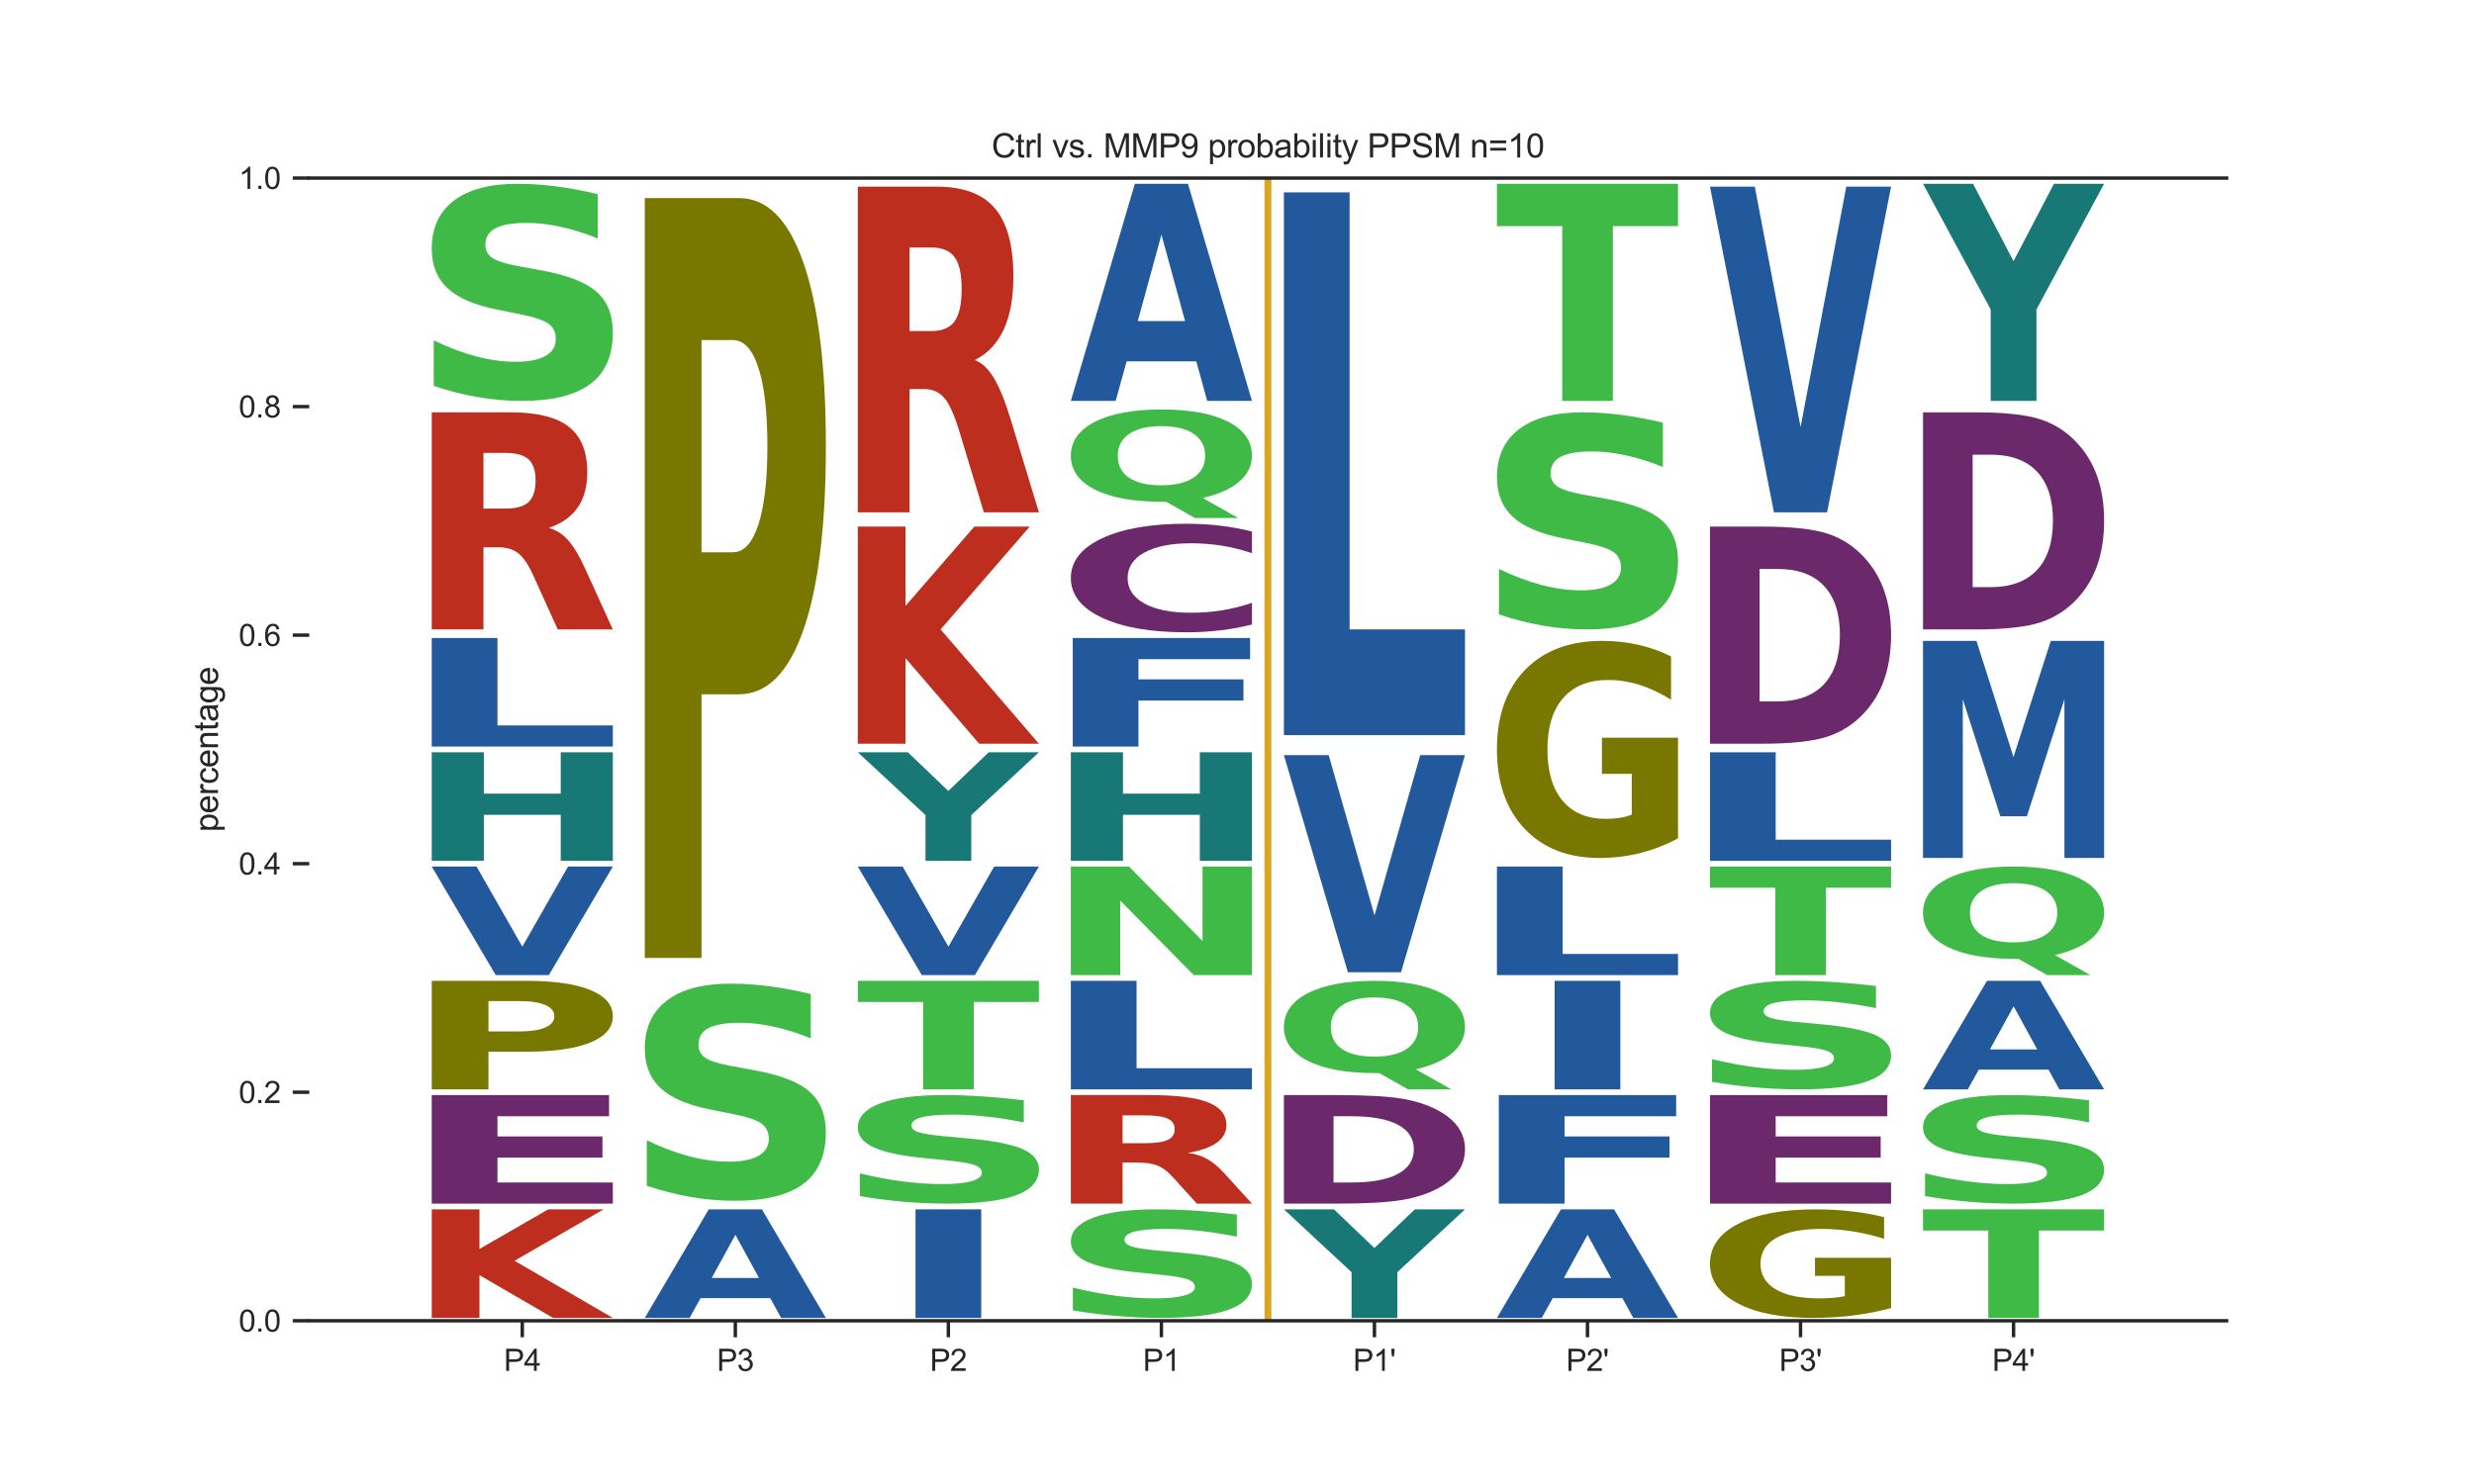 <?xml version="1.0" encoding="utf-8" standalone="no"?>
<!DOCTYPE svg PUBLIC "-//W3C//DTD SVG 1.1//EN"
  "http://www.w3.org/Graphics/SVG/1.1/DTD/svg11.dtd">
<svg xmlns:xlink="http://www.w3.org/1999/xlink" width="720pt" height="432pt" viewBox="0 0 720 432" xmlns="http://www.w3.org/2000/svg" version="1.1">
 <defs>
  <style type="text/css">*{stroke-linejoin: round; stroke-linecap: butt}</style>
 </defs>
 <g id="figure_1">
  <g id="patch_1">
   <path d="M 0 432 
L 720 432 
L 720 0 
L 0 0 
z
" style="fill: #ffffff"/>
  </g>
  <g id="axes_1">
   <g id="patch_2">
    <path d="M 90 384.48 
L 648 384.48 
L 648 51.84 
L 90 51.84 
z
" style="fill: #ffffff"/>
   </g>
   <g id="line2d_1">
    <path d="M 90 384.48 
L 648 384.48 
" clip-path="url(#pe23caecffb)" style="fill: none; stroke: #000000; stroke-width: 0.5; stroke-linecap: round"/>
   </g>
   <g id="patch_3">
    <path d="M 125.65 352.048 
L 139.538 352.048 
L 139.538 363.581 
L 159.556 352.048 
L 175.683 352.048 
L 149.743 367.015 
L 178.35 383.648 
L 160.964 383.648 
L 139.538 371.2 
L 139.538 383.648 
L 125.65 383.648 
L 125.65 352.048 
z
" clip-path="url(#pe23caecffb)" style="fill: #bd2e1f"/>
   </g>
   <g id="patch_4">
    <path d="M 125.65 318.784 
L 177.253 318.784 
L 177.253 324.947 
L 144.775 324.947 
L 144.775 330.825 
L 175.329 330.825 
L 175.329 336.988 
L 144.775 336.988 
L 144.775 344.228 
L 178.35 344.228 
L 178.35 350.384 
L 125.65 350.384 
L 125.65 318.784 
z
" clip-path="url(#pe23caecffb)" style="fill: #6b296b"/>
   </g>
   <g id="patch_5">
    <path d="M 125.65 285.52 
L 153.043 285.52 
Q 165.271 285.52 171.804 288.202 
Q 178.35 290.877 178.35 295.827 
Q 178.35 300.805 171.804 303.48 
Q 165.271 306.156 153.043 306.156 
L 142.16 306.156 
L 142.16 317.12 
L 125.65 317.12 
L 125.65 285.52 
z
M 142.16 291.425 
L 142.16 300.25 
L 151.286 300.25 
Q 156.09 300.25 158.711 299.099 
Q 161.332 297.947 161.332 295.827 
Q 161.332 293.714 158.711 292.57 
Q 156.09 291.425 151.286 291.425 
L 142.16 291.425 
z
" clip-path="url(#pe23caecffb)" style="fill: #787800"/>
   </g>
   <g id="patch_6">
    <path d="M 125.65 252.256 
L 138.688 252.256 
L 152.016 275.58 
L 165.323 252.256 
L 178.35 252.256 
L 159.731 283.856 
L 144.269 283.856 
L 125.65 252.256 
z
" clip-path="url(#pe23caecffb)" style="fill: #21599c"/>
   </g>
   <g id="patch_7">
    <path d="M 125.65 218.992 
L 140.813 218.992 
L 140.813 231.033 
L 163.187 231.033 
L 163.187 218.992 
L 178.35 218.992 
L 178.35 250.592 
L 163.187 250.592 
L 163.187 237.196 
L 140.813 237.196 
L 140.813 250.592 
L 125.65 250.592 
L 125.65 218.992 
z
" clip-path="url(#pe23caecffb)" style="fill: #177875"/>
   </g>
   <g id="patch_8">
    <path d="M 125.65 185.728 
L 144.775 185.728 
L 144.775 211.172 
L 178.35 211.172 
L 178.35 217.328 
L 125.65 217.328 
L 125.65 185.728 
z
" clip-path="url(#pe23caecffb)" style="fill: #21599c"/>
   </g>
   <g id="patch_9">
    <path d="M 147.033 148.056 
Q 151.762 148.056 153.814 146.16 
Q 155.866 144.25 155.866 139.888 
Q 155.866 135.567 153.814 133.712 
Q 151.762 131.843 147.033 131.843 
L 140.702 131.843 
L 140.702 148.056 
L 147.033 148.056 
z
M 140.702 159.312 
L 140.702 183.233 
L 125.65 183.233 
L 125.65 120.031 
L 148.634 120.031 
Q 160.17 120.031 165.538 124.23 
Q 170.918 128.416 170.918 137.477 
Q 170.918 143.735 168.115 147.758 
Q 165.325 151.781 159.695 153.691 
Q 162.785 154.449 165.225 157.145 
Q 167.677 159.827 170.18 165.285 
L 178.35 183.233 
L 162.322 183.233 
L 155.203 167.534 
Q 153.051 162.793 150.836 161.059 
Q 148.634 159.312 144.956 159.312 
L 140.702 159.312 
z
" clip-path="url(#pe23caecffb)" style="fill: #bd2e1f"/>
   </g>
   <g id="patch_10">
    <path d="M 173.956 56.519 
L 173.956 69.418 
Q 168.46 67.172 163.221 66.036 
Q 157.997 64.888 153.345 64.888 
Q 147.177 64.888 144.214 66.441 
Q 141.265 67.982 141.265 71.246 
Q 141.265 73.7 143.255 75.071 
Q 145.244 76.429 150.483 77.408 
L 157.811 78.753 
Q 168.946 80.802 173.641 84.967 
Q 178.35 89.119 178.35 96.795 
Q 178.35 106.861 171.795 111.783 
Q 165.239 116.705 151.771 116.705 
Q 145.43 116.705 139.033 115.595 
Q 132.635 114.498 126.237 112.331 
L 126.237 99.08 
Q 132.635 102.174 138.603 103.754 
Q 144.572 105.32 150.125 105.32 
Q 155.764 105.32 158.756 103.61 
Q 161.747 101.887 161.747 98.701 
Q 161.747 95.855 159.715 94.302 
Q 157.682 92.748 151.599 91.521 
L 144.929 90.176 
Q 134.91 88.218 130.273 83.936 
Q 125.65 79.653 125.65 72.394 
Q 125.65 63.295 132.091 58.399 
Q 138.532 53.503 150.612 53.503 
Q 156.122 53.503 161.933 54.26 
Q 167.744 55.018 173.956 56.519 
z
" clip-path="url(#pe23caecffb)" style="fill: #40ba47"/>
   </g>
   <g id="patch_11">
    <path d="M 224.155 377.892 
L 203.888 377.892 
L 200.688 383.648 
L 187.65 383.648 
L 206.269 352.048 
L 221.731 352.048 
L 240.35 383.648 
L 227.323 383.648 
L 224.155 377.892 
z
M 207.12 372.027 
L 220.891 372.027 
L 214.016 359.457 
L 207.12 372.027 
z
" clip-path="url(#pe23caecffb)" style="fill: #21599c"/>
   </g>
   <g id="patch_12">
    <path d="M 235.956 289.367 
L 235.956 302.266 
Q 230.46 300.02 225.221 298.884 
Q 219.997 297.736 215.345 297.736 
Q 209.177 297.736 206.214 299.289 
Q 203.265 300.83 203.265 304.094 
Q 203.265 306.548 205.255 307.919 
Q 207.244 309.277 212.483 310.256 
L 219.811 311.601 
Q 230.946 313.65 235.641 317.815 
Q 240.35 321.967 240.35 329.643 
Q 240.35 339.709 233.795 344.631 
Q 227.239 349.553 213.771 349.553 
Q 207.43 349.553 201.033 348.443 
Q 194.635 347.346 188.237 345.179 
L 188.237 331.928 
Q 194.635 335.022 200.603 336.602 
Q 206.572 338.168 212.125 338.168 
Q 217.764 338.168 220.756 336.458 
Q 223.747 334.735 223.747 331.549 
Q 223.747 328.703 221.715 327.15 
Q 219.682 325.596 213.599 324.369 
L 206.929 323.024 
Q 196.91 321.066 192.273 316.784 
Q 187.65 312.501 187.65 305.242 
Q 187.65 296.143 194.091 291.247 
Q 200.532 286.351 212.612 286.351 
Q 218.122 286.351 223.933 287.108 
Q 229.744 287.866 235.956 289.367 
z
" clip-path="url(#pe23caecffb)" style="fill: #40ba47"/>
   </g>
   <g id="patch_13">
    <path d="M 187.65 57.661 
L 215.043 57.661 
Q 227.271 57.661 233.804 76.435 
Q 240.35 95.161 240.35 129.816 
Q 240.35 164.661 233.804 183.387 
Q 227.271 202.113 215.043 202.113 
L 204.16 202.113 
L 204.16 278.867 
L 187.65 278.867 
L 187.65 57.661 
z
M 204.16 99.001 
L 204.16 160.774 
L 213.286 160.774 
Q 218.09 160.774 220.711 152.714 
Q 223.332 144.655 223.332 129.816 
Q 223.332 115.025 220.711 107.013 
Q 218.09 99.001 213.286 99.001 
L 204.16 99.001 
z
" clip-path="url(#pe23caecffb)" style="fill: #787800"/>
   </g>
   <g id="patch_14">
    <path d="M 266.438 352.048 
L 285.562 352.048 
L 285.562 383.648 
L 266.438 383.648 
L 266.438 352.048 
z
" clip-path="url(#pe23caecffb)" style="fill: #21599c"/>
   </g>
   <g id="patch_15">
    <path d="M 297.956 320.292 
L 297.956 326.741 
Q 292.46 325.618 287.221 325.05 
Q 281.997 324.476 277.345 324.476 
Q 271.177 324.476 268.214 325.253 
Q 265.265 326.023 265.265 327.655 
Q 265.265 328.882 267.255 329.567 
Q 269.244 330.246 274.483 330.736 
L 281.811 331.408 
Q 292.946 332.433 297.641 334.515 
Q 302.35 336.591 302.35 340.43 
Q 302.35 345.462 295.795 347.923 
Q 289.239 350.384 275.771 350.384 
Q 269.43 350.384 263.033 349.83 
Q 256.635 349.281 250.237 348.198 
L 250.237 341.572 
Q 256.635 343.119 262.603 343.909 
Q 268.572 344.692 274.125 344.692 
Q 279.764 344.692 282.756 343.837 
Q 285.747 342.975 285.747 341.383 
Q 285.747 339.96 283.715 339.183 
Q 281.682 338.406 275.599 337.792 
L 268.929 337.12 
Q 258.91 336.141 254.273 334 
Q 249.65 331.859 249.65 328.229 
Q 249.65 323.679 256.091 321.232 
Q 262.532 318.784 274.612 318.784 
Q 280.122 318.784 285.933 319.162 
Q 291.744 319.541 297.956 320.292 
z
" clip-path="url(#pe23caecffb)" style="fill: #40ba47"/>
   </g>
   <g id="patch_16">
    <path d="M 249.65 285.52 
L 302.35 285.52 
L 302.35 291.683 
L 283.39 291.683 
L 283.39 317.12 
L 268.647 317.12 
L 268.647 291.683 
L 249.65 291.683 
L 249.65 285.52 
z
" clip-path="url(#pe23caecffb)" style="fill: #40ba47"/>
   </g>
   <g id="patch_17">
    <path d="M 249.65 252.256 
L 262.688 252.256 
L 276.016 275.58 
L 289.323 252.256 
L 302.35 252.256 
L 283.731 283.856 
L 268.269 283.856 
L 249.65 252.256 
z
" clip-path="url(#pe23caecffb)" style="fill: #21599c"/>
   </g>
   <g id="patch_18">
    <path d="M 249.65 218.992 
L 264.22 218.992 
L 275.989 230.254 
L 287.747 218.992 
L 302.35 218.992 
L 282.665 237.278 
L 282.665 250.592 
L 269.346 250.592 
L 269.346 237.278 
L 249.65 218.992 
z
" clip-path="url(#pe23caecffb)" style="fill: #177875"/>
   </g>
   <g id="patch_19">
    <path d="M 249.65 153.295 
L 263.538 153.295 
L 263.538 176.363 
L 283.556 153.295 
L 299.683 153.295 
L 273.743 183.23 
L 302.35 216.497 
L 284.964 216.497 
L 263.538 191.601 
L 263.538 216.497 
L 249.65 216.497 
L 249.65 153.295 
z
" clip-path="url(#pe23caecffb)" style="fill: #bd2e1f"/>
   </g>
   <g id="patch_20">
    <path d="M 271.033 96.372 
Q 275.762 96.372 277.814 93.528 
Q 279.866 90.663 279.866 84.121 
Q 279.866 77.639 277.814 74.856 
Q 275.762 72.052 271.033 72.052 
L 264.702 72.052 
L 264.702 96.372 
L 271.033 96.372 
z
M 264.702 113.256 
L 264.702 149.137 
L 249.65 149.137 
L 249.65 54.335 
L 272.634 54.335 
Q 284.17 54.335 289.538 60.633 
Q 294.918 66.911 294.918 80.504 
Q 294.918 89.891 292.115 95.925 
Q 289.325 101.959 283.695 104.824 
Q 286.785 105.962 289.225 110.005 
Q 291.677 114.028 294.18 122.216 
L 302.35 149.137 
L 286.322 149.137 
L 279.203 125.589 
Q 277.051 118.478 274.836 115.877 
Q 272.634 113.256 268.956 113.256 
L 264.702 113.256 
z
" clip-path="url(#pe23caecffb)" style="fill: #bd2e1f"/>
   </g>
   <g id="patch_21">
    <path d="M 359.956 353.556 
L 359.956 360.005 
Q 354.46 358.882 349.221 358.314 
Q 343.997 357.74 339.345 357.74 
Q 333.177 357.74 330.214 358.517 
Q 327.265 359.287 327.265 360.919 
Q 327.265 362.146 329.255 362.831 
Q 331.244 363.51 336.483 364 
L 343.811 364.672 
Q 354.946 365.697 359.641 367.779 
Q 364.35 369.855 364.35 373.694 
Q 364.35 378.726 357.795 381.187 
Q 351.239 383.648 337.771 383.648 
Q 331.43 383.648 325.033 383.094 
Q 318.635 382.545 312.237 381.462 
L 312.237 374.836 
Q 318.635 376.383 324.603 377.173 
Q 330.572 377.956 336.125 377.956 
Q 341.764 377.956 344.756 377.101 
Q 347.747 376.239 347.747 374.647 
Q 347.747 373.224 345.715 372.447 
Q 343.682 371.67 337.599 371.056 
L 330.929 370.384 
Q 320.91 369.405 316.273 367.264 
Q 311.65 365.123 311.65 361.493 
Q 311.65 356.943 318.091 354.496 
Q 324.532 352.048 336.612 352.048 
Q 342.122 352.048 347.933 352.426 
Q 353.744 352.805 359.956 353.556 
z
" clip-path="url(#pe23caecffb)" style="fill: #40ba47"/>
   </g>
   <g id="patch_22">
    <path d="M 333.033 332.796 
Q 337.762 332.796 339.814 331.848 
Q 341.866 330.893 341.866 328.712 
Q 341.866 326.552 339.814 325.624 
Q 337.762 324.689 333.033 324.689 
L 326.702 324.689 
L 326.702 332.796 
L 333.033 332.796 
z
M 326.702 338.424 
L 326.702 350.384 
L 311.65 350.384 
L 311.65 318.784 
L 334.634 318.784 
Q 346.17 318.784 351.538 320.883 
Q 356.918 322.976 356.918 327.507 
Q 356.918 330.636 354.115 332.647 
Q 351.325 334.658 345.695 335.613 
Q 348.785 335.993 351.225 337.34 
Q 353.677 338.681 356.18 341.411 
L 364.35 350.384 
L 348.322 350.384 
L 341.203 342.535 
Q 339.051 340.165 336.836 339.298 
Q 334.634 338.424 330.956 338.424 
L 326.702 338.424 
z
" clip-path="url(#pe23caecffb)" style="fill: #bd2e1f"/>
   </g>
   <g id="patch_23">
    <path d="M 311.65 285.52 
L 330.775 285.52 
L 330.775 310.964 
L 364.35 310.964 
L 364.35 317.12 
L 311.65 317.12 
L 311.65 285.52 
z
" clip-path="url(#pe23caecffb)" style="fill: #21599c"/>
   </g>
   <g id="patch_24">
    <path d="M 311.65 252.256 
L 328.578 252.256 
L 349.968 273.928 
L 349.968 252.256 
L 364.35 252.256 
L 364.35 283.856 
L 347.409 283.856 
L 326.019 262.184 
L 326.019 283.856 
L 311.65 283.856 
L 311.65 252.256 
z
" clip-path="url(#pe23caecffb)" style="fill: #40ba47"/>
   </g>
   <g id="patch_25">
    <path d="M 311.65 218.992 
L 326.813 218.992 
L 326.813 231.033 
L 349.187 231.033 
L 349.187 218.992 
L 364.35 218.992 
L 364.35 250.592 
L 349.187 250.592 
L 349.187 237.196 
L 326.813 237.196 
L 326.813 250.592 
L 311.65 250.592 
L 311.65 218.992 
z
" clip-path="url(#pe23caecffb)" style="fill: #177875"/>
   </g>
   <g id="patch_26">
    <path d="M 312.198 185.728 
L 363.802 185.728 
L 363.802 191.891 
L 331.323 191.891 
L 331.323 197.769 
L 361.878 197.769 
L 361.878 203.932 
L 331.323 203.932 
L 331.323 217.328 
L 312.198 217.328 
L 312.198 185.728 
z
" clip-path="url(#pe23caecffb)" style="fill: #21599c"/>
   </g>
   <g id="patch_27">
    <path d="M 364.35 181.799 
Q 359.942 182.922 355.175 183.49 
Q 350.408 184.064 345.217 184.064 
Q 329.735 184.064 320.692 179.808 
Q 311.65 175.552 311.65 168.274 
Q 311.65 160.969 320.692 156.72 
Q 329.735 152.464 345.217 152.464 
Q 350.408 152.464 355.175 153.038 
Q 359.942 153.606 364.35 154.729 
L 364.35 161.028 
Q 359.902 159.54 355.587 158.848 
Q 351.271 158.156 346.504 158.156 
Q 337.954 158.156 333.054 160.852 
Q 328.168 163.541 328.168 168.274 
Q 328.168 172.987 333.054 175.683 
Q 337.954 178.372 346.504 178.372 
Q 351.271 178.372 355.587 177.68 
Q 359.902 176.982 364.35 175.493 
L 364.35 181.799 
z
" clip-path="url(#pe23caecffb)" style="fill: #6b296b"/>
   </g>
   <g id="patch_28">
    <path d="M 339.405 146.075 
L 338.373 146.075 
Q 325.714 146.075 318.677 142.533 
Q 311.65 138.986 311.65 132.665 
Q 311.65 126.355 318.666 122.78 
Q 325.681 119.2 338 119.2 
Q 350.45 119.2 357.4 122.747 
Q 364.35 126.288 364.35 132.665 
Q 364.35 137.04 360.661 140.204 
Q 356.972 143.367 350.044 144.963 
L 360.365 150.8 
L 347.771 150.8 
L 339.405 146.075 
z
M 338 124.048 
Q 331.961 124.048 328.635 126.305 
Q 325.308 128.562 325.308 132.665 
Q 325.308 136.835 328.558 139.053 
Q 331.819 141.266 338 141.266 
Q 344.071 141.266 347.398 139.008 
Q 350.725 136.746 350.725 132.665 
Q 350.725 128.562 347.398 126.305 
Q 344.071 124.048 338 124.048 
z
" clip-path="url(#pe23caecffb)" style="fill: #40ba47"/>
   </g>
   <g id="patch_29">
    <path d="M 348.155 105.191 
L 327.888 105.191 
L 324.688 116.705 
L 311.65 116.705 
L 330.269 53.503 
L 345.731 53.503 
L 364.35 116.705 
L 351.323 116.705 
L 348.155 105.191 
z
M 331.12 93.461 
L 344.891 93.461 
L 338.016 68.322 
L 331.12 93.461 
z
" clip-path="url(#pe23caecffb)" style="fill: #21599c"/>
   </g>
   <g id="patch_30">
    <path d="M 373.65 352.048 
L 388.22 352.048 
L 399.989 363.31 
L 411.747 352.048 
L 426.35 352.048 
L 406.665 370.334 
L 406.665 383.648 
L 393.346 383.648 
L 393.346 370.334 
L 373.65 352.048 
z
" clip-path="url(#pe23caecffb)" style="fill: #177875"/>
   </g>
   <g id="patch_31">
    <path d="M 388.091 324.947 
L 388.091 344.228 
L 393.265 344.228 
Q 402.113 344.228 406.783 341.749 
Q 411.464 339.271 411.464 334.55 
Q 411.464 329.857 406.807 327.405 
Q 402.161 324.947 393.265 324.947 
L 388.091 324.947 
z
M 373.65 318.784 
L 388.872 318.784 
Q 401.633 318.784 407.875 319.813 
Q 414.117 320.836 418.583 323.294 
Q 422.521 325.434 424.429 328.231 
Q 426.35 331.022 426.35 334.55 
Q 426.35 338.133 424.429 340.937 
Q 422.521 343.741 418.583 345.874 
Q 414.081 348.332 407.779 349.362 
Q 401.477 350.384 388.872 350.384 
L 373.65 350.384 
L 373.65 318.784 
z
" clip-path="url(#pe23caecffb)" style="fill: #6b296b"/>
   </g>
   <g id="patch_32">
    <path d="M 401.405 312.395 
L 400.373 312.395 
Q 387.714 312.395 380.677 308.853 
Q 373.65 305.306 373.65 298.985 
Q 373.65 292.675 380.666 289.1 
Q 387.681 285.52 400 285.52 
Q 412.45 285.52 419.4 289.067 
Q 426.35 292.608 426.35 298.985 
Q 426.35 303.36 422.661 306.524 
Q 418.972 309.687 412.044 311.283 
L 422.365 317.12 
L 409.771 317.12 
L 401.405 312.395 
z
M 400 290.368 
Q 393.961 290.368 390.635 292.625 
Q 387.308 294.882 387.308 298.985 
Q 387.308 303.155 390.558 305.373 
Q 393.819 307.586 400 307.586 
Q 406.071 307.586 409.398 305.328 
Q 412.725 303.066 412.725 298.985 
Q 412.725 294.882 409.398 292.625 
Q 406.071 290.368 400 290.368 
z
" clip-path="url(#pe23caecffb)" style="fill: #40ba47"/>
   </g>
   <g id="patch_33">
    <path d="M 373.65 219.823 
L 386.688 219.823 
L 400.016 266.473 
L 413.323 219.823 
L 426.35 219.823 
L 407.731 283.025 
L 392.269 283.025 
L 373.65 219.823 
z
" clip-path="url(#pe23caecffb)" style="fill: #21599c"/>
   </g>
   <g id="patch_34">
    <path d="M 373.65 55.998 
L 392.775 55.998 
L 392.775 183.221 
L 426.35 183.221 
L 426.35 214.002 
L 373.65 214.002 
L 373.65 55.998 
z
" clip-path="url(#pe23caecffb)" style="fill: #21599c"/>
   </g>
   <g id="patch_35">
    <path d="M 472.155 377.892 
L 451.888 377.892 
L 448.688 383.648 
L 435.65 383.648 
L 454.269 352.048 
L 469.731 352.048 
L 488.35 383.648 
L 475.323 383.648 
L 472.155 377.892 
z
M 455.12 372.027 
L 468.891 372.027 
L 462.016 359.457 
L 455.12 372.027 
z
" clip-path="url(#pe23caecffb)" style="fill: #21599c"/>
   </g>
   <g id="patch_36">
    <path d="M 436.198 318.784 
L 487.802 318.784 
L 487.802 324.947 
L 455.323 324.947 
L 455.323 330.825 
L 485.878 330.825 
L 485.878 336.988 
L 455.323 336.988 
L 455.323 350.384 
L 436.198 350.384 
L 436.198 318.784 
z
" clip-path="url(#pe23caecffb)" style="fill: #21599c"/>
   </g>
   <g id="patch_37">
    <path d="M 452.438 285.52 
L 471.562 285.52 
L 471.562 317.12 
L 452.438 317.12 
L 452.438 285.52 
z
" clip-path="url(#pe23caecffb)" style="fill: #21599c"/>
   </g>
   <g id="patch_38">
    <path d="M 435.65 252.256 
L 454.775 252.256 
L 454.775 277.7 
L 488.35 277.7 
L 488.35 283.856 
L 435.65 283.856 
L 435.65 252.256 
z
" clip-path="url(#pe23caecffb)" style="fill: #21599c"/>
   </g>
   <g id="patch_39">
    <path d="M 488.35 244.042 
Q 483.035 246.902 477.319 248.338 
Q 471.602 249.761 465.508 249.761 
Q 451.736 249.761 443.693 241.249 
Q 435.65 232.736 435.65 218.18 
Q 435.65 203.453 443.835 195.006 
Q 452.032 186.559 466.287 186.559 
Q 471.779 186.559 476.811 187.708 
Q 481.854 188.844 486.319 191.089 
L 486.319 203.688 
Q 481.712 200.803 477.153 199.38 
Q 472.594 197.944 468.012 197.944 
Q 459.532 197.944 454.937 203.192 
Q 450.343 208.427 450.343 218.18 
Q 450.343 227.841 454.772 233.115 
Q 459.201 238.376 467.35 238.376 
Q 469.571 238.376 471.472 238.076 
Q 473.374 237.763 474.886 237.11 
L 474.886 225.282 
L 466.205 225.282 
L 466.205 214.746 
L 488.35 214.746 
L 488.35 244.042 
z
" clip-path="url(#pe23caecffb)" style="fill: #787800"/>
   </g>
   <g id="patch_40">
    <path d="M 483.956 123.047 
L 483.956 135.946 
Q 478.46 133.7 473.221 132.564 
Q 467.997 131.416 463.345 131.416 
Q 457.177 131.416 454.214 132.969 
Q 451.265 134.51 451.265 137.774 
Q 451.265 140.228 453.255 141.599 
Q 455.244 142.957 460.483 143.936 
L 467.811 145.281 
Q 478.946 147.33 483.641 151.495 
Q 488.35 155.647 488.35 163.323 
Q 488.35 173.389 481.795 178.311 
Q 475.239 183.233 461.771 183.233 
Q 455.43 183.233 449.033 182.123 
Q 442.635 181.026 436.237 178.859 
L 436.237 165.608 
Q 442.635 168.702 448.603 170.282 
Q 454.572 171.848 460.125 171.848 
Q 465.764 171.848 468.756 170.138 
Q 471.747 168.415 471.747 165.229 
Q 471.747 162.383 469.715 160.83 
Q 467.682 159.276 461.599 158.049 
L 454.929 156.704 
Q 444.91 154.746 440.273 150.464 
Q 435.65 146.181 435.65 138.922 
Q 435.65 129.823 442.091 124.927 
Q 448.532 120.031 460.612 120.031 
Q 466.122 120.031 471.933 120.788 
Q 477.744 121.546 483.956 123.047 
z
" clip-path="url(#pe23caecffb)" style="fill: #40ba47"/>
   </g>
   <g id="patch_41">
    <path d="M 435.65 53.503 
L 488.35 53.503 
L 488.35 65.829 
L 469.39 65.829 
L 469.39 116.705 
L 454.647 116.705 
L 454.647 65.829 
L 435.65 65.829 
L 435.65 53.503 
z
" clip-path="url(#pe23caecffb)" style="fill: #40ba47"/>
   </g>
   <g id="patch_42">
    <path d="M 550.35 380.789 
Q 545.035 382.219 539.319 382.937 
Q 533.602 383.648 527.508 383.648 
Q 513.736 383.648 505.693 379.392 
Q 497.65 375.136 497.65 367.858 
Q 497.65 360.494 505.835 356.271 
Q 514.032 352.048 528.287 352.048 
Q 533.779 352.048 538.811 352.622 
Q 543.854 353.19 548.319 354.313 
L 548.319 360.612 
Q 543.712 359.169 539.153 358.458 
Q 534.594 357.74 530.012 357.74 
Q 521.532 357.74 516.937 360.364 
Q 512.343 362.982 512.343 367.858 
Q 512.343 372.688 516.772 375.326 
Q 521.201 377.956 529.35 377.956 
Q 531.571 377.956 533.472 377.806 
Q 535.374 377.649 536.886 377.323 
L 536.886 371.409 
L 528.205 371.409 
L 528.205 366.141 
L 550.35 366.141 
L 550.35 380.789 
z
" clip-path="url(#pe23caecffb)" style="fill: #787800"/>
   </g>
   <g id="patch_43">
    <path d="M 497.65 318.784 
L 549.253 318.784 
L 549.253 324.947 
L 516.775 324.947 
L 516.775 330.825 
L 547.329 330.825 
L 547.329 336.988 
L 516.775 336.988 
L 516.775 344.228 
L 550.35 344.228 
L 550.35 350.384 
L 497.65 350.384 
L 497.65 318.784 
z
" clip-path="url(#pe23caecffb)" style="fill: #6b296b"/>
   </g>
   <g id="patch_44">
    <path d="M 545.956 287.028 
L 545.956 293.477 
Q 540.46 292.354 535.221 291.786 
Q 529.997 291.212 525.345 291.212 
Q 519.177 291.212 516.214 291.989 
Q 513.265 292.759 513.265 294.391 
Q 513.265 295.618 515.255 296.303 
Q 517.244 296.982 522.483 297.472 
L 529.811 298.144 
Q 540.946 299.169 545.641 301.251 
Q 550.35 303.327 550.35 307.166 
Q 550.35 312.198 543.795 314.659 
Q 537.239 317.12 523.771 317.12 
Q 517.43 317.12 511.033 316.566 
Q 504.635 316.017 498.237 314.934 
L 498.237 308.308 
Q 504.635 309.855 510.603 310.645 
Q 516.572 311.428 522.125 311.428 
Q 527.764 311.428 530.756 310.573 
Q 533.747 309.711 533.747 308.119 
Q 533.747 306.696 531.715 305.919 
Q 529.682 305.142 523.599 304.528 
L 516.929 303.856 
Q 506.91 302.877 502.273 300.736 
Q 497.65 298.595 497.65 294.965 
Q 497.65 290.415 504.091 287.968 
Q 510.532 285.52 522.612 285.52 
Q 528.122 285.52 533.933 285.898 
Q 539.744 286.277 545.956 287.028 
z
" clip-path="url(#pe23caecffb)" style="fill: #40ba47"/>
   </g>
   <g id="patch_45">
    <path d="M 497.65 252.256 
L 550.35 252.256 
L 550.35 258.419 
L 531.39 258.419 
L 531.39 283.856 
L 516.647 283.856 
L 516.647 258.419 
L 497.65 258.419 
L 497.65 252.256 
z
" clip-path="url(#pe23caecffb)" style="fill: #40ba47"/>
   </g>
   <g id="patch_46">
    <path d="M 497.65 218.992 
L 516.775 218.992 
L 516.775 244.436 
L 550.35 244.436 
L 550.35 250.592 
L 497.65 250.592 
L 497.65 218.992 
z
" clip-path="url(#pe23caecffb)" style="fill: #21599c"/>
   </g>
   <g id="patch_47">
    <path d="M 512.091 165.621 
L 512.091 204.184 
L 517.265 204.184 
Q 526.113 204.184 530.783 199.227 
Q 535.464 194.269 535.464 184.828 
Q 535.464 175.441 530.807 170.538 
Q 526.161 165.621 517.265 165.621 
L 512.091 165.621 
z
M 497.65 153.295 
L 512.872 153.295 
Q 525.633 153.295 531.875 155.354 
Q 538.117 157.399 542.583 162.316 
Q 546.521 166.597 548.429 172.191 
Q 550.35 177.771 550.35 184.828 
Q 550.35 191.994 548.429 197.601 
Q 546.521 203.209 542.583 207.476 
Q 538.081 212.393 531.779 214.451 
Q 525.477 216.497 512.872 216.497 
L 497.65 216.497 
L 497.65 153.295 
z
" clip-path="url(#pe23caecffb)" style="fill: #6b296b"/>
   </g>
   <g id="patch_48">
    <path d="M 497.65 54.335 
L 510.688 54.335 
L 524.016 124.309 
L 537.323 54.335 
L 550.35 54.335 
L 531.731 149.137 
L 516.269 149.137 
L 497.65 54.335 
z
" clip-path="url(#pe23caecffb)" style="fill: #21599c"/>
   </g>
   <g id="patch_49">
    <path d="M 559.65 352.048 
L 612.35 352.048 
L 612.35 358.211 
L 593.39 358.211 
L 593.39 383.648 
L 578.647 383.648 
L 578.647 358.211 
L 559.65 358.211 
L 559.65 352.048 
z
" clip-path="url(#pe23caecffb)" style="fill: #40ba47"/>
   </g>
   <g id="patch_50">
    <path d="M 607.956 320.292 
L 607.956 326.741 
Q 602.46 325.618 597.221 325.05 
Q 591.997 324.476 587.345 324.476 
Q 581.177 324.476 578.214 325.253 
Q 575.265 326.023 575.265 327.655 
Q 575.265 328.882 577.255 329.567 
Q 579.244 330.246 584.483 330.736 
L 591.811 331.408 
Q 602.946 332.433 607.641 334.515 
Q 612.35 336.591 612.35 340.43 
Q 612.35 345.462 605.795 347.923 
Q 599.239 350.384 585.771 350.384 
Q 579.43 350.384 573.033 349.83 
Q 566.635 349.281 560.237 348.198 
L 560.237 341.572 
Q 566.635 343.119 572.603 343.909 
Q 578.572 344.692 584.125 344.692 
Q 589.764 344.692 592.756 343.837 
Q 595.747 342.975 595.747 341.383 
Q 595.747 339.96 593.715 339.183 
Q 591.682 338.406 585.599 337.792 
L 578.929 337.12 
Q 568.91 336.141 564.273 334 
Q 559.65 331.859 559.65 328.229 
Q 559.65 323.679 566.091 321.232 
Q 572.532 318.784 584.612 318.784 
Q 590.122 318.784 595.933 319.162 
Q 601.744 319.541 607.956 320.292 
z
" clip-path="url(#pe23caecffb)" style="fill: #40ba47"/>
   </g>
   <g id="patch_51">
    <path d="M 596.155 311.364 
L 575.888 311.364 
L 572.688 317.12 
L 559.65 317.12 
L 578.269 285.52 
L 593.731 285.52 
L 612.35 317.12 
L 599.323 317.12 
L 596.155 311.364 
z
M 579.12 305.499 
L 592.891 305.499 
L 586.016 292.929 
L 579.12 305.499 
z
" clip-path="url(#pe23caecffb)" style="fill: #21599c"/>
   </g>
   <g id="patch_52">
    <path d="M 587.405 279.131 
L 586.373 279.131 
Q 573.714 279.131 566.677 275.589 
Q 559.65 272.042 559.65 265.721 
Q 559.65 259.411 566.666 255.836 
Q 573.681 252.256 586 252.256 
Q 598.45 252.256 605.4 255.803 
Q 612.35 259.344 612.35 265.721 
Q 612.35 270.096 608.661 273.26 
Q 604.972 276.423 598.044 278.019 
L 608.365 283.856 
L 595.771 283.856 
L 587.405 279.131 
z
M 586 257.104 
Q 579.961 257.104 576.635 259.361 
Q 573.308 261.618 573.308 265.721 
Q 573.308 269.891 576.558 272.109 
Q 579.819 274.322 586 274.322 
Q 592.071 274.322 595.398 272.064 
Q 598.725 269.802 598.725 265.721 
Q 598.725 261.618 595.398 259.361 
Q 592.071 257.104 586 257.104 
z
" clip-path="url(#pe23caecffb)" style="fill: #40ba47"/>
   </g>
   <g id="patch_53">
    <path d="M 559.65 186.559 
L 575.196 186.559 
L 585.98 220.381 
L 596.834 186.559 
L 612.35 186.559 
L 612.35 249.761 
L 600.805 249.761 
L 600.805 203.531 
L 589.889 237.611 
L 582.141 237.611 
L 571.226 203.531 
L 571.226 249.761 
L 559.65 249.761 
L 559.65 186.559 
z
" clip-path="url(#pe23caecffb)" style="fill: #21599c"/>
   </g>
   <g id="patch_54">
    <path d="M 574.091 132.357 
L 574.091 170.92 
L 579.265 170.92 
Q 588.113 170.92 592.783 165.963 
Q 597.464 161.005 597.464 151.564 
Q 597.464 142.177 592.807 137.274 
Q 588.161 132.357 579.265 132.357 
L 574.091 132.357 
z
M 559.65 120.031 
L 574.872 120.031 
Q 587.633 120.031 593.875 122.09 
Q 600.117 124.135 604.583 129.052 
Q 608.521 133.333 610.429 138.927 
Q 612.35 144.507 612.35 151.564 
Q 612.35 158.73 610.429 164.337 
Q 608.521 169.945 604.583 174.212 
Q 600.081 179.129 593.779 181.187 
Q 587.477 183.233 574.872 183.233 
L 559.65 183.233 
L 559.65 120.031 
z
" clip-path="url(#pe23caecffb)" style="fill: #6b296b"/>
   </g>
   <g id="patch_55">
    <path d="M 559.65 53.503 
L 574.22 53.503 
L 585.989 76.029 
L 597.747 53.503 
L 612.35 53.503 
L 592.665 90.075 
L 592.665 116.705 
L 579.346 116.705 
L 579.346 90.075 
L 559.65 53.503 
z
" clip-path="url(#pe23caecffb)" style="fill: #177875"/>
   </g>
   <g id="matplotlib.axis_1">
    <g id="xtick_1">
     <g id="line2d_2">
      <defs>
       <path id="m41c09a06a5" d="M 0 0 
L 0 4.8 
" style="stroke: #262626"/>
      </defs>
      <g>
       <use xlink:href="#m41c09a06a5" x="152" y="384.48" style="fill: #262626; stroke: #262626"/>
      </g>
     </g>
     <g id="text_1">
      <!-- P4 -->
      <g style="fill: #262626" transform="translate(146.618 399.079) scale(0.088 -0.088)">
       <defs>
        <path id="ArialMT-50" d="M 494 0 
L 494 4581 
L 2222 4581 
Q 2678 4581 2919 4538 
Q 3256 4481 3484 4323 
Q 3713 4166 3852 3881 
Q 3991 3597 3991 3256 
Q 3991 2672 3619 2267 
Q 3247 1863 2275 1863 
L 1100 1863 
L 1100 0 
L 494 0 
z
M 1100 2403 
L 2284 2403 
Q 2872 2403 3119 2622 
Q 3366 2841 3366 3238 
Q 3366 3525 3220 3729 
Q 3075 3934 2838 4000 
Q 2684 4041 2272 4041 
L 1100 4041 
L 1100 2403 
z
" transform="scale(0.016)"/>
        <path id="ArialMT-34" d="M 2069 0 
L 2069 1097 
L 81 1097 
L 81 1613 
L 2172 4581 
L 2631 4581 
L 2631 1613 
L 3250 1613 
L 3250 1097 
L 2631 1097 
L 2631 0 
L 2069 0 
z
M 2069 1613 
L 2069 3678 
L 634 1613 
L 2069 1613 
z
" transform="scale(0.016)"/>
       </defs>
       <use xlink:href="#ArialMT-50"/>
       <use xlink:href="#ArialMT-34" x="66.699"/>
      </g>
     </g>
    </g>
    <g id="xtick_2">
     <g id="line2d_3">
      <g>
       <use xlink:href="#m41c09a06a5" x="214" y="384.48" style="fill: #262626; stroke: #262626"/>
      </g>
     </g>
     <g id="text_2">
      <!-- P3 -->
      <g style="fill: #262626" transform="translate(208.618 399.079) scale(0.088 -0.088)">
       <defs>
        <path id="ArialMT-33" d="M 269 1209 
L 831 1284 
Q 928 806 1161 595 
Q 1394 384 1728 384 
Q 2125 384 2398 659 
Q 2672 934 2672 1341 
Q 2672 1728 2419 1979 
Q 2166 2231 1775 2231 
Q 1616 2231 1378 2169 
L 1441 2663 
Q 1497 2656 1531 2656 
Q 1891 2656 2178 2843 
Q 2466 3031 2466 3422 
Q 2466 3731 2256 3934 
Q 2047 4138 1716 4138 
Q 1388 4138 1169 3931 
Q 950 3725 888 3313 
L 325 3413 
Q 428 3978 793 4289 
Q 1159 4600 1703 4600 
Q 2078 4600 2393 4439 
Q 2709 4278 2876 4000 
Q 3044 3722 3044 3409 
Q 3044 3113 2884 2869 
Q 2725 2625 2413 2481 
Q 2819 2388 3044 2092 
Q 3269 1797 3269 1353 
Q 3269 753 2831 336 
Q 2394 -81 1725 -81 
Q 1122 -81 723 278 
Q 325 638 269 1209 
z
" transform="scale(0.016)"/>
       </defs>
       <use xlink:href="#ArialMT-50"/>
       <use xlink:href="#ArialMT-33" x="66.699"/>
      </g>
     </g>
    </g>
    <g id="xtick_3">
     <g id="line2d_4">
      <g>
       <use xlink:href="#m41c09a06a5" x="276" y="384.48" style="fill: #262626; stroke: #262626"/>
      </g>
     </g>
     <g id="text_3">
      <!-- P2 -->
      <g style="fill: #262626" transform="translate(270.618 399.079) scale(0.088 -0.088)">
       <defs>
        <path id="ArialMT-32" d="M 3222 541 
L 3222 0 
L 194 0 
Q 188 203 259 391 
Q 375 700 629 1000 
Q 884 1300 1366 1694 
Q 2113 2306 2375 2664 
Q 2638 3022 2638 3341 
Q 2638 3675 2398 3904 
Q 2159 4134 1775 4134 
Q 1369 4134 1125 3890 
Q 881 3647 878 3216 
L 300 3275 
Q 359 3922 746 4261 
Q 1134 4600 1788 4600 
Q 2447 4600 2831 4234 
Q 3216 3869 3216 3328 
Q 3216 3053 3103 2787 
Q 2991 2522 2730 2228 
Q 2469 1934 1863 1422 
Q 1356 997 1212 845 
Q 1069 694 975 541 
L 3222 541 
z
" transform="scale(0.016)"/>
       </defs>
       <use xlink:href="#ArialMT-50"/>
       <use xlink:href="#ArialMT-32" x="66.699"/>
      </g>
     </g>
    </g>
    <g id="xtick_4">
     <g id="line2d_5">
      <g>
       <use xlink:href="#m41c09a06a5" x="338" y="384.48" style="fill: #262626; stroke: #262626"/>
      </g>
     </g>
     <g id="text_4">
      <!-- P1 -->
      <g style="fill: #262626" transform="translate(332.618 399.079) scale(0.088 -0.088)">
       <defs>
        <path id="ArialMT-31" d="M 2384 0 
L 1822 0 
L 1822 3584 
Q 1619 3391 1289 3197 
Q 959 3003 697 2906 
L 697 3450 
Q 1169 3672 1522 3987 
Q 1875 4303 2022 4600 
L 2384 4600 
L 2384 0 
z
" transform="scale(0.016)"/>
       </defs>
       <use xlink:href="#ArialMT-50"/>
       <use xlink:href="#ArialMT-31" x="66.699"/>
      </g>
     </g>
    </g>
    <g id="xtick_5">
     <g id="line2d_6">
      <g>
       <use xlink:href="#m41c09a06a5" x="400" y="384.48" style="fill: #262626; stroke: #262626"/>
      </g>
     </g>
     <g id="text_5">
      <!-- P1' -->
      <g style="fill: #262626" transform="translate(393.778 399.079) scale(0.088 -0.088)">
       <defs>
        <path id="ArialMT-27" d="M 425 2959 
L 281 3816 
L 281 4581 
L 922 4581 
L 922 3816 
L 772 2959 
L 425 2959 
z
" transform="scale(0.016)"/>
       </defs>
       <use xlink:href="#ArialMT-50"/>
       <use xlink:href="#ArialMT-31" x="66.699"/>
       <use xlink:href="#ArialMT-27" x="122.314"/>
      </g>
     </g>
    </g>
    <g id="xtick_6">
     <g id="line2d_7">
      <g>
       <use xlink:href="#m41c09a06a5" x="462" y="384.48" style="fill: #262626; stroke: #262626"/>
      </g>
     </g>
     <g id="text_6">
      <!-- P2' -->
      <g style="fill: #262626" transform="translate(455.778 399.079) scale(0.088 -0.088)">
       <use xlink:href="#ArialMT-50"/>
       <use xlink:href="#ArialMT-32" x="66.699"/>
       <use xlink:href="#ArialMT-27" x="122.314"/>
      </g>
     </g>
    </g>
    <g id="xtick_7">
     <g id="line2d_8">
      <g>
       <use xlink:href="#m41c09a06a5" x="524" y="384.48" style="fill: #262626; stroke: #262626"/>
      </g>
     </g>
     <g id="text_7">
      <!-- P3' -->
      <g style="fill: #262626" transform="translate(517.778 399.079) scale(0.088 -0.088)">
       <use xlink:href="#ArialMT-50"/>
       <use xlink:href="#ArialMT-33" x="66.699"/>
       <use xlink:href="#ArialMT-27" x="122.314"/>
      </g>
     </g>
    </g>
    <g id="xtick_8">
     <g id="line2d_9">
      <g>
       <use xlink:href="#m41c09a06a5" x="586" y="384.48" style="fill: #262626; stroke: #262626"/>
      </g>
     </g>
     <g id="text_8">
      <!-- P4' -->
      <g style="fill: #262626" transform="translate(579.778 399.079) scale(0.088 -0.088)">
       <use xlink:href="#ArialMT-50"/>
       <use xlink:href="#ArialMT-34" x="66.699"/>
       <use xlink:href="#ArialMT-27" x="122.314"/>
      </g>
     </g>
    </g>
   </g>
   <g id="matplotlib.axis_2">
    <g id="ytick_1">
     <g id="line2d_10">
      <defs>
       <path id="m0f163c7f49" d="M 0 0 
L -4.8 0 
" style="stroke: #262626"/>
      </defs>
      <g>
       <use xlink:href="#m0f163c7f49" x="90" y="384.48" style="fill: #262626; stroke: #262626"/>
      </g>
     </g>
     <g id="text_9">
      <!-- 0.0 -->
      <g style="fill: #262626" transform="translate(69.468 387.629) scale(0.088 -0.088)">
       <defs>
        <path id="ArialMT-30" d="M 266 2259 
Q 266 3072 433 3567 
Q 600 4063 929 4331 
Q 1259 4600 1759 4600 
Q 2128 4600 2406 4451 
Q 2684 4303 2865 4023 
Q 3047 3744 3150 3342 
Q 3253 2941 3253 2259 
Q 3253 1453 3087 958 
Q 2922 463 2592 192 
Q 2263 -78 1759 -78 
Q 1097 -78 719 397 
Q 266 969 266 2259 
z
M 844 2259 
Q 844 1131 1108 757 
Q 1372 384 1759 384 
Q 2147 384 2411 759 
Q 2675 1134 2675 2259 
Q 2675 3391 2411 3762 
Q 2147 4134 1753 4134 
Q 1366 4134 1134 3806 
Q 844 3388 844 2259 
z
" transform="scale(0.016)"/>
        <path id="ArialMT-2e" d="M 581 0 
L 581 641 
L 1222 641 
L 1222 0 
L 581 0 
z
" transform="scale(0.016)"/>
       </defs>
       <use xlink:href="#ArialMT-30"/>
       <use xlink:href="#ArialMT-2e" x="55.615"/>
       <use xlink:href="#ArialMT-30" x="83.398"/>
      </g>
     </g>
    </g>
    <g id="ytick_2">
     <g id="line2d_11">
      <g>
       <use xlink:href="#m0f163c7f49" x="90" y="317.952" style="fill: #262626; stroke: #262626"/>
      </g>
     </g>
     <g id="text_10">
      <!-- 0.2 -->
      <g style="fill: #262626" transform="translate(69.468 321.101) scale(0.088 -0.088)">
       <use xlink:href="#ArialMT-30"/>
       <use xlink:href="#ArialMT-2e" x="55.615"/>
       <use xlink:href="#ArialMT-32" x="83.398"/>
      </g>
     </g>
    </g>
    <g id="ytick_3">
     <g id="line2d_12">
      <g>
       <use xlink:href="#m0f163c7f49" x="90" y="251.424" style="fill: #262626; stroke: #262626"/>
      </g>
     </g>
     <g id="text_11">
      <!-- 0.4 -->
      <g style="fill: #262626" transform="translate(69.468 254.573) scale(0.088 -0.088)">
       <use xlink:href="#ArialMT-30"/>
       <use xlink:href="#ArialMT-2e" x="55.615"/>
       <use xlink:href="#ArialMT-34" x="83.398"/>
      </g>
     </g>
    </g>
    <g id="ytick_4">
     <g id="line2d_13">
      <g>
       <use xlink:href="#m0f163c7f49" x="90" y="184.896" style="fill: #262626; stroke: #262626"/>
      </g>
     </g>
     <g id="text_12">
      <!-- 0.6 -->
      <g style="fill: #262626" transform="translate(69.468 188.045) scale(0.088 -0.088)">
       <defs>
        <path id="ArialMT-36" d="M 3184 3459 
L 2625 3416 
Q 2550 3747 2413 3897 
Q 2184 4138 1850 4138 
Q 1581 4138 1378 3988 
Q 1113 3794 959 3422 
Q 806 3050 800 2363 
Q 1003 2672 1297 2822 
Q 1591 2972 1913 2972 
Q 2475 2972 2870 2558 
Q 3266 2144 3266 1488 
Q 3266 1056 3080 686 
Q 2894 316 2569 119 
Q 2244 -78 1831 -78 
Q 1128 -78 684 439 
Q 241 956 241 2144 
Q 241 3472 731 4075 
Q 1159 4600 1884 4600 
Q 2425 4600 2770 4297 
Q 3116 3994 3184 3459 
z
M 888 1484 
Q 888 1194 1011 928 
Q 1134 663 1356 523 
Q 1578 384 1822 384 
Q 2178 384 2434 671 
Q 2691 959 2691 1453 
Q 2691 1928 2437 2201 
Q 2184 2475 1800 2475 
Q 1419 2475 1153 2201 
Q 888 1928 888 1484 
z
" transform="scale(0.016)"/>
       </defs>
       <use xlink:href="#ArialMT-30"/>
       <use xlink:href="#ArialMT-2e" x="55.615"/>
       <use xlink:href="#ArialMT-36" x="83.398"/>
      </g>
     </g>
    </g>
    <g id="ytick_5">
     <g id="line2d_14">
      <g>
       <use xlink:href="#m0f163c7f49" x="90" y="118.368" style="fill: #262626; stroke: #262626"/>
      </g>
     </g>
     <g id="text_13">
      <!-- 0.8 -->
      <g style="fill: #262626" transform="translate(69.468 121.517) scale(0.088 -0.088)">
       <defs>
        <path id="ArialMT-38" d="M 1131 2484 
Q 781 2613 612 2850 
Q 444 3088 444 3419 
Q 444 3919 803 4259 
Q 1163 4600 1759 4600 
Q 2359 4600 2725 4251 
Q 3091 3903 3091 3403 
Q 3091 3084 2923 2848 
Q 2756 2613 2416 2484 
Q 2838 2347 3058 2040 
Q 3278 1734 3278 1309 
Q 3278 722 2862 322 
Q 2447 -78 1769 -78 
Q 1091 -78 675 323 
Q 259 725 259 1325 
Q 259 1772 486 2073 
Q 713 2375 1131 2484 
z
M 1019 3438 
Q 1019 3113 1228 2906 
Q 1438 2700 1772 2700 
Q 2097 2700 2305 2904 
Q 2513 3109 2513 3406 
Q 2513 3716 2298 3927 
Q 2084 4138 1766 4138 
Q 1444 4138 1231 3931 
Q 1019 3725 1019 3438 
z
M 838 1322 
Q 838 1081 952 856 
Q 1066 631 1291 507 
Q 1516 384 1775 384 
Q 2178 384 2440 643 
Q 2703 903 2703 1303 
Q 2703 1709 2433 1975 
Q 2163 2241 1756 2241 
Q 1359 2241 1098 1978 
Q 838 1716 838 1322 
z
" transform="scale(0.016)"/>
       </defs>
       <use xlink:href="#ArialMT-30"/>
       <use xlink:href="#ArialMT-2e" x="55.615"/>
       <use xlink:href="#ArialMT-38" x="83.398"/>
      </g>
     </g>
    </g>
    <g id="ytick_6">
     <g id="line2d_15">
      <g>
       <use xlink:href="#m0f163c7f49" x="90" y="51.84" style="fill: #262626; stroke: #262626"/>
      </g>
     </g>
     <g id="text_14">
      <!-- 1.0 -->
      <g style="fill: #262626" transform="translate(69.468 54.989) scale(0.088 -0.088)">
       <use xlink:href="#ArialMT-31"/>
       <use xlink:href="#ArialMT-2e" x="55.615"/>
       <use xlink:href="#ArialMT-30" x="83.398"/>
      </g>
     </g>
    </g>
    <g id="text_15">
     <!-- percentage -->
     <g style="fill: #262626" transform="translate(63.447 242.177) rotate(-90) scale(0.096 -0.096)">
      <defs>
       <path id="ArialMT-70" d="M 422 -1272 
L 422 3319 
L 934 3319 
L 934 2888 
Q 1116 3141 1344 3267 
Q 1572 3394 1897 3394 
Q 2322 3394 2647 3175 
Q 2972 2956 3137 2557 
Q 3303 2159 3303 1684 
Q 3303 1175 3120 767 
Q 2938 359 2589 142 
Q 2241 -75 1856 -75 
Q 1575 -75 1351 44 
Q 1128 163 984 344 
L 984 -1272 
L 422 -1272 
z
M 931 1641 
Q 931 1000 1190 694 
Q 1450 388 1819 388 
Q 2194 388 2461 705 
Q 2728 1022 2728 1688 
Q 2728 2322 2467 2637 
Q 2206 2953 1844 2953 
Q 1484 2953 1207 2617 
Q 931 2281 931 1641 
z
" transform="scale(0.016)"/>
       <path id="ArialMT-65" d="M 2694 1069 
L 3275 997 
Q 3138 488 2766 206 
Q 2394 -75 1816 -75 
Q 1088 -75 661 373 
Q 234 822 234 1631 
Q 234 2469 665 2931 
Q 1097 3394 1784 3394 
Q 2450 3394 2872 2941 
Q 3294 2488 3294 1666 
Q 3294 1616 3291 1516 
L 816 1516 
Q 847 969 1125 678 
Q 1403 388 1819 388 
Q 2128 388 2347 550 
Q 2566 713 2694 1069 
z
M 847 1978 
L 2700 1978 
Q 2663 2397 2488 2606 
Q 2219 2931 1791 2931 
Q 1403 2931 1139 2672 
Q 875 2413 847 1978 
z
" transform="scale(0.016)"/>
       <path id="ArialMT-72" d="M 416 0 
L 416 3319 
L 922 3319 
L 922 2816 
Q 1116 3169 1280 3281 
Q 1444 3394 1641 3394 
Q 1925 3394 2219 3213 
L 2025 2691 
Q 1819 2813 1613 2813 
Q 1428 2813 1281 2702 
Q 1134 2591 1072 2394 
Q 978 2094 978 1738 
L 978 0 
L 416 0 
z
" transform="scale(0.016)"/>
       <path id="ArialMT-63" d="M 2588 1216 
L 3141 1144 
Q 3050 572 2676 248 
Q 2303 -75 1759 -75 
Q 1078 -75 664 370 
Q 250 816 250 1647 
Q 250 2184 428 2587 
Q 606 2991 970 3192 
Q 1334 3394 1763 3394 
Q 2303 3394 2647 3120 
Q 2991 2847 3088 2344 
L 2541 2259 
Q 2463 2594 2264 2762 
Q 2066 2931 1784 2931 
Q 1359 2931 1093 2626 
Q 828 2322 828 1663 
Q 828 994 1084 691 
Q 1341 388 1753 388 
Q 2084 388 2306 591 
Q 2528 794 2588 1216 
z
" transform="scale(0.016)"/>
       <path id="ArialMT-6e" d="M 422 0 
L 422 3319 
L 928 3319 
L 928 2847 
Q 1294 3394 1984 3394 
Q 2284 3394 2536 3286 
Q 2788 3178 2913 3003 
Q 3038 2828 3088 2588 
Q 3119 2431 3119 2041 
L 3119 0 
L 2556 0 
L 2556 2019 
Q 2556 2363 2490 2533 
Q 2425 2703 2258 2804 
Q 2091 2906 1866 2906 
Q 1506 2906 1245 2678 
Q 984 2450 984 1813 
L 984 0 
L 422 0 
z
" transform="scale(0.016)"/>
       <path id="ArialMT-74" d="M 1650 503 
L 1731 6 
Q 1494 -44 1306 -44 
Q 1000 -44 831 53 
Q 663 150 594 308 
Q 525 466 525 972 
L 525 2881 
L 113 2881 
L 113 3319 
L 525 3319 
L 525 4141 
L 1084 4478 
L 1084 3319 
L 1650 3319 
L 1650 2881 
L 1084 2881 
L 1084 941 
Q 1084 700 1114 631 
Q 1144 563 1211 522 
Q 1278 481 1403 481 
Q 1497 481 1650 503 
z
" transform="scale(0.016)"/>
       <path id="ArialMT-61" d="M 2588 409 
Q 2275 144 1986 34 
Q 1697 -75 1366 -75 
Q 819 -75 525 192 
Q 231 459 231 875 
Q 231 1119 342 1320 
Q 453 1522 633 1644 
Q 813 1766 1038 1828 
Q 1203 1872 1538 1913 
Q 2219 1994 2541 2106 
Q 2544 2222 2544 2253 
Q 2544 2597 2384 2738 
Q 2169 2928 1744 2928 
Q 1347 2928 1158 2789 
Q 969 2650 878 2297 
L 328 2372 
Q 403 2725 575 2942 
Q 747 3159 1072 3276 
Q 1397 3394 1825 3394 
Q 2250 3394 2515 3294 
Q 2781 3194 2906 3042 
Q 3031 2891 3081 2659 
Q 3109 2516 3109 2141 
L 3109 1391 
Q 3109 606 3145 398 
Q 3181 191 3288 0 
L 2700 0 
Q 2613 175 2588 409 
z
M 2541 1666 
Q 2234 1541 1622 1453 
Q 1275 1403 1131 1340 
Q 988 1278 909 1158 
Q 831 1038 831 891 
Q 831 666 1001 516 
Q 1172 366 1500 366 
Q 1825 366 2078 508 
Q 2331 650 2450 897 
Q 2541 1088 2541 1459 
L 2541 1666 
z
" transform="scale(0.016)"/>
       <path id="ArialMT-67" d="M 319 -275 
L 866 -356 
Q 900 -609 1056 -725 
Q 1266 -881 1628 -881 
Q 2019 -881 2231 -725 
Q 2444 -569 2519 -288 
Q 2563 -116 2559 434 
Q 2191 0 1641 0 
Q 956 0 581 494 
Q 206 988 206 1678 
Q 206 2153 378 2554 
Q 550 2956 876 3175 
Q 1203 3394 1644 3394 
Q 2231 3394 2613 2919 
L 2613 3319 
L 3131 3319 
L 3131 450 
Q 3131 -325 2973 -648 
Q 2816 -972 2473 -1159 
Q 2131 -1347 1631 -1347 
Q 1038 -1347 672 -1080 
Q 306 -813 319 -275 
z
M 784 1719 
Q 784 1066 1043 766 
Q 1303 466 1694 466 
Q 2081 466 2343 764 
Q 2606 1063 2606 1700 
Q 2606 2309 2336 2618 
Q 2066 2928 1684 2928 
Q 1309 2928 1046 2623 
Q 784 2319 784 1719 
z
" transform="scale(0.016)"/>
      </defs>
      <use xlink:href="#ArialMT-70"/>
      <use xlink:href="#ArialMT-65" x="55.615"/>
      <use xlink:href="#ArialMT-72" x="111.23"/>
      <use xlink:href="#ArialMT-63" x="144.531"/>
      <use xlink:href="#ArialMT-65" x="194.531"/>
      <use xlink:href="#ArialMT-6e" x="250.146"/>
      <use xlink:href="#ArialMT-74" x="305.762"/>
      <use xlink:href="#ArialMT-61" x="333.545"/>
      <use xlink:href="#ArialMT-67" x="389.16"/>
      <use xlink:href="#ArialMT-65" x="444.775"/>
     </g>
    </g>
   </g>
   <g id="line2d_16">
    <path d="M 369 384.48 
L 369 51.84 
" clip-path="url(#pe23caecffb)" style="fill: none; stroke: #daa520; stroke-width: 2; stroke-linecap: round"/>
   </g>
   <g id="patch_56">
    <path d="M 90 384.48 
L 648 384.48 
" style="fill: none; stroke: #262626; stroke-linejoin: miter; stroke-linecap: square"/>
   </g>
   <g id="patch_57">
    <path d="M 90 51.84 
L 648 51.84 
" style="fill: none; stroke: #262626; stroke-linejoin: miter; stroke-linecap: square"/>
   </g>
   <g id="text_16">
    <!-- Ctrl vs. MMP9 probability PPSM n=10 -->
    <g style="fill: #262626" transform="translate(288.575 45.84) scale(0.096 -0.096)">
     <defs>
      <path id="ArialMT-43" d="M 3763 1606 
L 4369 1453 
Q 4178 706 3683 314 
Q 3188 -78 2472 -78 
Q 1731 -78 1267 223 
Q 803 525 561 1097 
Q 319 1669 319 2325 
Q 319 3041 592 3573 
Q 866 4106 1370 4382 
Q 1875 4659 2481 4659 
Q 3169 4659 3637 4309 
Q 4106 3959 4291 3325 
L 3694 3184 
Q 3534 3684 3231 3912 
Q 2928 4141 2469 4141 
Q 1941 4141 1586 3887 
Q 1231 3634 1087 3207 
Q 944 2781 944 2328 
Q 944 1744 1114 1308 
Q 1284 872 1643 656 
Q 2003 441 2422 441 
Q 2931 441 3284 734 
Q 3638 1028 3763 1606 
z
" transform="scale(0.016)"/>
      <path id="ArialMT-6c" d="M 409 0 
L 409 4581 
L 972 4581 
L 972 0 
L 409 0 
z
" transform="scale(0.016)"/>
      <path id="ArialMT-20" transform="scale(0.016)"/>
      <path id="ArialMT-76" d="M 1344 0 
L 81 3319 
L 675 3319 
L 1388 1331 
Q 1503 1009 1600 663 
Q 1675 925 1809 1294 
L 2547 3319 
L 3125 3319 
L 1869 0 
L 1344 0 
z
" transform="scale(0.016)"/>
      <path id="ArialMT-73" d="M 197 991 
L 753 1078 
Q 800 744 1014 566 
Q 1228 388 1613 388 
Q 2000 388 2187 545 
Q 2375 703 2375 916 
Q 2375 1106 2209 1216 
Q 2094 1291 1634 1406 
Q 1016 1563 777 1677 
Q 538 1791 414 1992 
Q 291 2194 291 2438 
Q 291 2659 392 2848 
Q 494 3038 669 3163 
Q 800 3259 1026 3326 
Q 1253 3394 1513 3394 
Q 1903 3394 2198 3281 
Q 2494 3169 2634 2976 
Q 2775 2784 2828 2463 
L 2278 2388 
Q 2241 2644 2061 2787 
Q 1881 2931 1553 2931 
Q 1166 2931 1000 2803 
Q 834 2675 834 2503 
Q 834 2394 903 2306 
Q 972 2216 1119 2156 
Q 1203 2125 1616 2013 
Q 2213 1853 2448 1751 
Q 2684 1650 2818 1456 
Q 2953 1263 2953 975 
Q 2953 694 2789 445 
Q 2625 197 2315 61 
Q 2006 -75 1616 -75 
Q 969 -75 630 194 
Q 291 463 197 991 
z
" transform="scale(0.016)"/>
      <path id="ArialMT-4d" d="M 475 0 
L 475 4581 
L 1388 4581 
L 2472 1338 
Q 2622 884 2691 659 
Q 2769 909 2934 1394 
L 4031 4581 
L 4847 4581 
L 4847 0 
L 4263 0 
L 4263 3834 
L 2931 0 
L 2384 0 
L 1059 3900 
L 1059 0 
L 475 0 
z
" transform="scale(0.016)"/>
      <path id="ArialMT-39" d="M 350 1059 
L 891 1109 
Q 959 728 1153 556 
Q 1347 384 1650 384 
Q 1909 384 2104 503 
Q 2300 622 2425 820 
Q 2550 1019 2634 1356 
Q 2719 1694 2719 2044 
Q 2719 2081 2716 2156 
Q 2547 1888 2255 1720 
Q 1963 1553 1622 1553 
Q 1053 1553 659 1965 
Q 266 2378 266 3053 
Q 266 3750 677 4175 
Q 1088 4600 1706 4600 
Q 2153 4600 2523 4359 
Q 2894 4119 3086 3673 
Q 3278 3228 3278 2384 
Q 3278 1506 3087 986 
Q 2897 466 2520 194 
Q 2144 -78 1638 -78 
Q 1100 -78 759 220 
Q 419 519 350 1059 
z
M 2653 3081 
Q 2653 3566 2395 3850 
Q 2138 4134 1775 4134 
Q 1400 4134 1122 3828 
Q 844 3522 844 3034 
Q 844 2597 1108 2323 
Q 1372 2050 1759 2050 
Q 2150 2050 2401 2323 
Q 2653 2597 2653 3081 
z
" transform="scale(0.016)"/>
      <path id="ArialMT-6f" d="M 213 1659 
Q 213 2581 725 3025 
Q 1153 3394 1769 3394 
Q 2453 3394 2887 2945 
Q 3322 2497 3322 1706 
Q 3322 1066 3130 698 
Q 2938 331 2570 128 
Q 2203 -75 1769 -75 
Q 1072 -75 642 372 
Q 213 819 213 1659 
z
M 791 1659 
Q 791 1022 1069 705 
Q 1347 388 1769 388 
Q 2188 388 2466 706 
Q 2744 1025 2744 1678 
Q 2744 2294 2464 2611 
Q 2184 2928 1769 2928 
Q 1347 2928 1069 2612 
Q 791 2297 791 1659 
z
" transform="scale(0.016)"/>
      <path id="ArialMT-62" d="M 941 0 
L 419 0 
L 419 4581 
L 981 4581 
L 981 2947 
Q 1338 3394 1891 3394 
Q 2197 3394 2470 3270 
Q 2744 3147 2920 2923 
Q 3097 2700 3197 2384 
Q 3297 2069 3297 1709 
Q 3297 856 2875 390 
Q 2453 -75 1863 -75 
Q 1275 -75 941 416 
L 941 0 
z
M 934 1684 
Q 934 1088 1097 822 
Q 1363 388 1816 388 
Q 2184 388 2453 708 
Q 2722 1028 2722 1663 
Q 2722 2313 2464 2622 
Q 2206 2931 1841 2931 
Q 1472 2931 1203 2611 
Q 934 2291 934 1684 
z
" transform="scale(0.016)"/>
      <path id="ArialMT-69" d="M 425 3934 
L 425 4581 
L 988 4581 
L 988 3934 
L 425 3934 
z
M 425 0 
L 425 3319 
L 988 3319 
L 988 0 
L 425 0 
z
" transform="scale(0.016)"/>
      <path id="ArialMT-79" d="M 397 -1278 
L 334 -750 
Q 519 -800 656 -800 
Q 844 -800 956 -737 
Q 1069 -675 1141 -563 
Q 1194 -478 1313 -144 
Q 1328 -97 1363 -6 
L 103 3319 
L 709 3319 
L 1400 1397 
Q 1534 1031 1641 628 
Q 1738 1016 1872 1384 
L 2581 3319 
L 3144 3319 
L 1881 -56 
Q 1678 -603 1566 -809 
Q 1416 -1088 1222 -1217 
Q 1028 -1347 759 -1347 
Q 597 -1347 397 -1278 
z
" transform="scale(0.016)"/>
      <path id="ArialMT-53" d="M 288 1472 
L 859 1522 
Q 900 1178 1048 958 
Q 1197 738 1509 602 
Q 1822 466 2213 466 
Q 2559 466 2825 569 
Q 3091 672 3220 851 
Q 3350 1031 3350 1244 
Q 3350 1459 3225 1620 
Q 3100 1781 2813 1891 
Q 2628 1963 1997 2114 
Q 1366 2266 1113 2400 
Q 784 2572 623 2826 
Q 463 3081 463 3397 
Q 463 3744 659 4045 
Q 856 4347 1234 4503 
Q 1613 4659 2075 4659 
Q 2584 4659 2973 4495 
Q 3363 4331 3572 4012 
Q 3781 3694 3797 3291 
L 3216 3247 
Q 3169 3681 2898 3903 
Q 2628 4125 2100 4125 
Q 1550 4125 1298 3923 
Q 1047 3722 1047 3438 
Q 1047 3191 1225 3031 
Q 1400 2872 2139 2705 
Q 2878 2538 3153 2413 
Q 3553 2228 3743 1945 
Q 3934 1663 3934 1294 
Q 3934 928 3725 604 
Q 3516 281 3123 101 
Q 2731 -78 2241 -78 
Q 1619 -78 1198 103 
Q 778 284 539 648 
Q 300 1013 288 1472 
z
" transform="scale(0.016)"/>
      <path id="ArialMT-3d" d="M 3381 2694 
L 356 2694 
L 356 3219 
L 3381 3219 
L 3381 2694 
z
M 3381 1303 
L 356 1303 
L 356 1828 
L 3381 1828 
L 3381 1303 
z
" transform="scale(0.016)"/>
     </defs>
     <use xlink:href="#ArialMT-43"/>
     <use xlink:href="#ArialMT-74" x="72.217"/>
     <use xlink:href="#ArialMT-72" x="100"/>
     <use xlink:href="#ArialMT-6c" x="133.301"/>
     <use xlink:href="#ArialMT-20" x="155.518"/>
     <use xlink:href="#ArialMT-76" x="183.301"/>
     <use xlink:href="#ArialMT-73" x="233.301"/>
     <use xlink:href="#ArialMT-2e" x="283.301"/>
     <use xlink:href="#ArialMT-20" x="311.084"/>
     <use xlink:href="#ArialMT-4d" x="338.867"/>
     <use xlink:href="#ArialMT-4d" x="422.168"/>
     <use xlink:href="#ArialMT-50" x="505.469"/>
     <use xlink:href="#ArialMT-39" x="572.168"/>
     <use xlink:href="#ArialMT-20" x="627.783"/>
     <use xlink:href="#ArialMT-70" x="655.566"/>
     <use xlink:href="#ArialMT-72" x="711.182"/>
     <use xlink:href="#ArialMT-6f" x="744.482"/>
     <use xlink:href="#ArialMT-62" x="800.098"/>
     <use xlink:href="#ArialMT-61" x="855.713"/>
     <use xlink:href="#ArialMT-62" x="911.328"/>
     <use xlink:href="#ArialMT-69" x="966.943"/>
     <use xlink:href="#ArialMT-6c" x="989.16"/>
     <use xlink:href="#ArialMT-69" x="1011.377"/>
     <use xlink:href="#ArialMT-74" x="1033.594"/>
     <use xlink:href="#ArialMT-79" x="1061.377"/>
     <use xlink:href="#ArialMT-20" x="1111.377"/>
     <use xlink:href="#ArialMT-50" x="1139.16"/>
     <use xlink:href="#ArialMT-50" x="1205.859"/>
     <use xlink:href="#ArialMT-53" x="1272.559"/>
     <use xlink:href="#ArialMT-4d" x="1339.258"/>
     <use xlink:href="#ArialMT-20" x="1422.559"/>
     <use xlink:href="#ArialMT-6e" x="1450.342"/>
     <use xlink:href="#ArialMT-3d" x="1505.957"/>
     <use xlink:href="#ArialMT-31" x="1564.355"/>
     <use xlink:href="#ArialMT-30" x="1619.971"/>
    </g>
   </g>
  </g>
 </g>
 <defs>
  <clipPath id="pe23caecffb">
   <rect x="90" y="51.84" width="558" height="332.64"/>
  </clipPath>
 </defs>
</svg>
